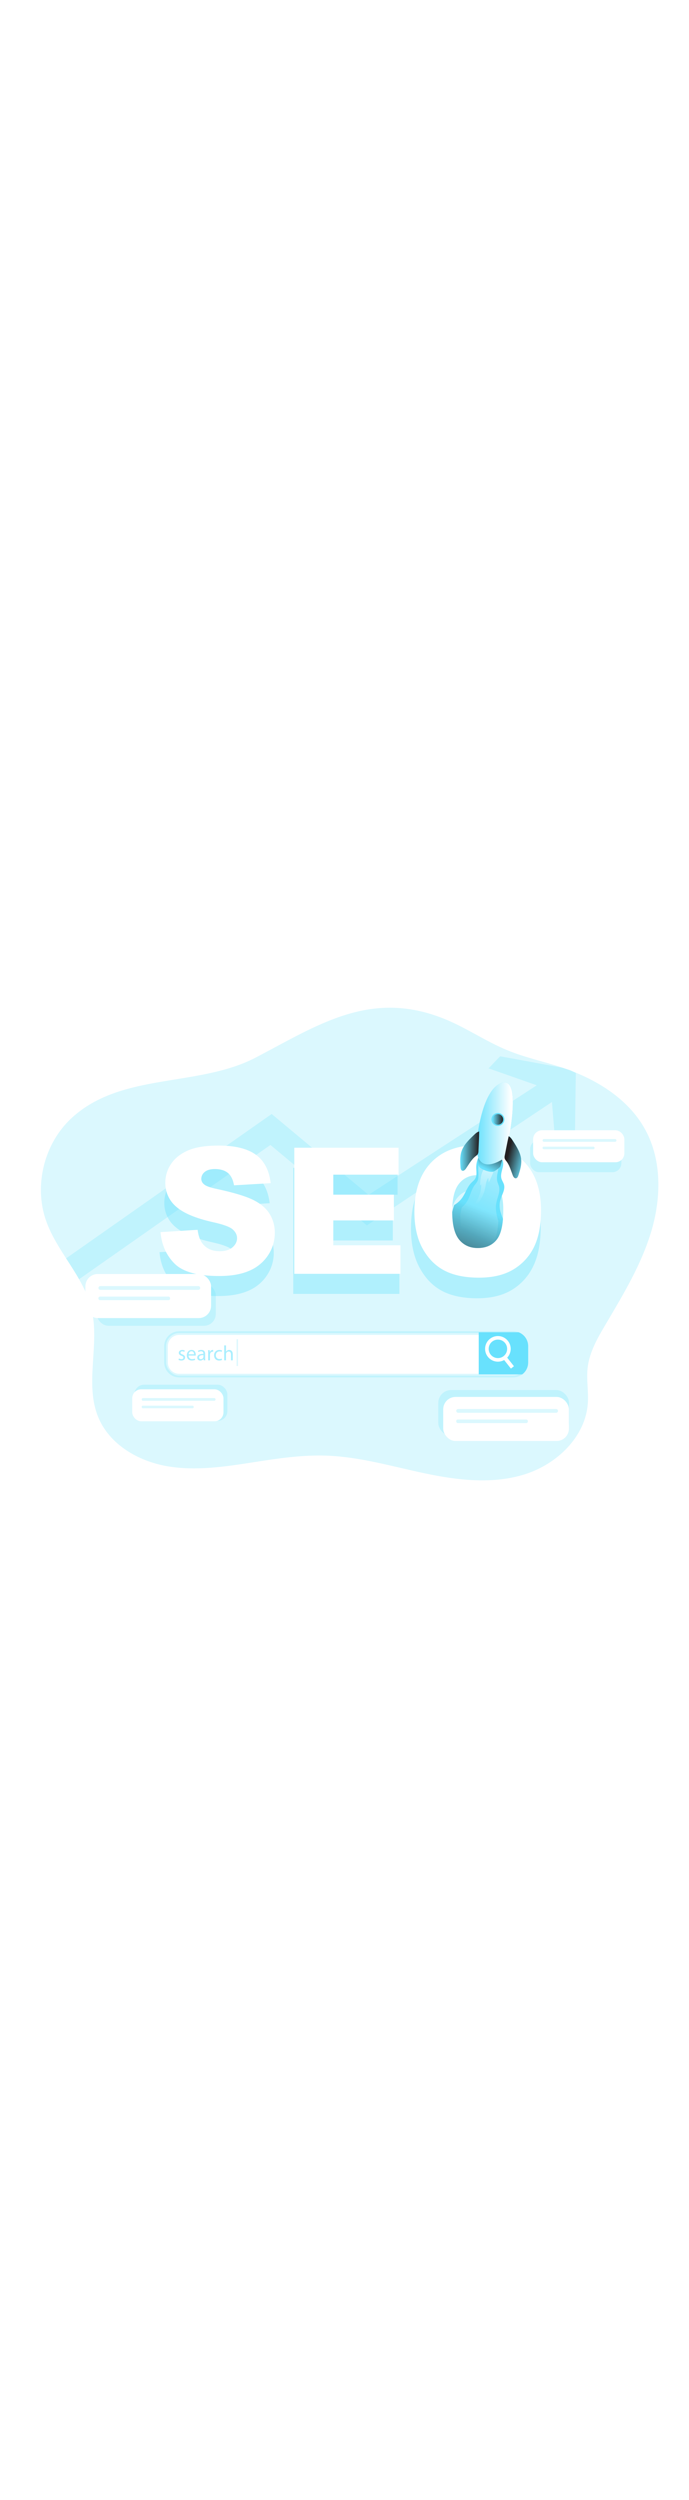 <svg id="_0190_seo" xmlns="http://www.w3.org/2000/svg" xmlns:xlink="http://www.w3.org/1999/xlink" viewBox="0 0 500 500" data-imageid="seo-92" imageName="SEO" class="illustrations_image" style="width: 138px;"><defs><style>.cls-1_seo-92{fill:url(#linear-gradient);}.cls-1_seo-92,.cls-2_seo-92,.cls-3_seo-92,.cls-4_seo-92,.cls-5_seo-92,.cls-6_seo-92,.cls-7_seo-92,.cls-8_seo-92,.cls-9_seo-92,.cls-10_seo-92,.cls-11_seo-92,.cls-12_seo-92{stroke-width:0px;}.cls-13_seo-92{opacity:.37;}.cls-14_seo-92{opacity:.56;}.cls-2_seo-92{fill:url(#linear-gradient-4-seo-92);}.cls-3_seo-92{fill:url(#linear-gradient-2-seo-92);}.cls-4_seo-92{fill:url(#linear-gradient-3-seo-92);}.cls-5_seo-92{fill:url(#linear-gradient-8-seo-92);}.cls-6_seo-92{fill:url(#linear-gradient-9-seo-92);}.cls-7_seo-92{fill:url(#linear-gradient-7-seo-92);}.cls-8_seo-92{fill:url(#linear-gradient-5-seo-92);}.cls-9_seo-92{fill:url(#linear-gradient-6-seo-92);}.cls-10_seo-92{isolation:isolate;opacity:.24;}.cls-10_seo-92,.cls-12_seo-92{fill:#68e1fd;}.cls-11_seo-92{fill:#fff;}</style><linearGradient id="linear-gradient-seo-92" x1="844.32" y1="2007.61" x2="686.26" y2="1970.08" gradientTransform="translate(-472.97 2225) scale(1 -1)" gradientUnits="userSpaceOnUse"><stop offset="0" stop-color="#fff" stop-opacity="0"/><stop offset=".95" stop-color="#fff"/></linearGradient><linearGradient id="linear-gradient-2-seo-92" x1="822.23" y1="2005.02" x2="798.37" y2="1943.39" gradientTransform="translate(-472.97 2225) scale(1 -1)" gradientUnits="userSpaceOnUse"><stop offset="0" stop-color="#231f20" stop-opacity="0"/><stop offset="1" stop-color="#231f20"/></linearGradient><linearGradient id="linear-gradient-3-seo-92" x1="814.04" y1="1987.34" x2="873.69" y2="2101.78" xlink:href="#linear-gradient-seo-92"/><linearGradient id="linear-gradient-4-seo-92" x1="820.73" y1="2007.22" x2="831.66" y2="2070.59" xlink:href="#linear-gradient-seo-92"/><linearGradient id="linear-gradient-5-seo-92" x1="825.5" y1="2033.64" x2="833.7" y2="2050.23" xlink:href="#linear-gradient-2-seo-92"/><linearGradient id="linear-gradient-6-seo-92" x1="818.64" y1="2066.74" x2="845.14" y2="2066.74" xlink:href="#linear-gradient-seo-92"/><linearGradient id="linear-gradient-7-seo-92" x1="806.94" y1="2046.65" x2="820.7" y2="2046.65" xlink:href="#linear-gradient-2-seo-92"/><linearGradient id="linear-gradient-8-seo-92" x1="-3597.27" y1="2581.76" x2="-3583.5" y2="2581.76" gradientTransform="translate(-3730.05 1825.59) rotate(-166.1)" xlink:href="#linear-gradient-2-seo-92"/><linearGradient id="linear-gradient-9-seo-92" x1="828.48" y1="2117.37" x2="836.14" y2="2117.37" gradientTransform="translate(-471 2272.74) scale(1 -1)" xlink:href="#linear-gradient-2-seo-92"/></defs><g id="background_seo-92"><path class="cls-10_seo-92 targetColor" d="M472.67,236.38c-7.17,24.09-20.38,45.86-33.15,67.49-5.88,9.9-11.84,20.23-13.1,31.67-.93,8.5.77,17.1.16,25.6-1.72,24.31-22.51,44.11-45.77,51.41-23.26,7.3-48.46,4.37-72.33-.66-23.87-5.02-47.47-12.07-71.83-12.89-17.53-.59-34.95,2.04-52.27,4.74-21,3.29-42.45,6.58-63.36,2.89-20.92-3.69-41.58-15.77-49.71-35.43-10.12-24.44,1.32-52.88-4.93-78.59-1.83-7.61-5.12-14.62-9-21.42-2.91-5.14-6.17-10.14-9.4-15.12-5.64-8.76-11.18-17.63-14.59-27.38-8.95-25.55-1.3-56.08,18.67-74.4,36.16-33.23,91.83-22,133.48-43.72,45.95-23.99,84.16-50.2,138.6-27.35,15.06,6.33,28.7,15.71,43.82,21.95,12.68,5.26,26.24,8.13,39.29,12.41l1.18.41c6.42,2.15,12.69,4.73,18.75,7.73,17.1,8.55,32.22,20.71,41.2,37.33,11.98,22.08,11.45,49.22,4.3,73.32Z" style="fill: rgb(104, 225, 253);"/><path class="cls-10_seo-92 targetColor" d="M417.86,121.7l-.75,54.05-13.23,7.27-3.35-40.26-134.28,89.42-70.02-58.3-138.86,97.31c-2.91-5.14-6.17-10.14-9.4-15.12l149.18-104.62,70.3,58.59,122.07-79.39c.13.04-35.04-12.3-35.04-12.3,1.04-.74,7.43-7.89,8.55-8.7,0,0,45.14,8.26,45.37,8.34,6.41,2.14,3.39.7,9.46,3.71Z" style="fill: rgb(104, 225, 253);"/></g><g id="SEO_seo-92"><g class="cls-13_seo-92"><path class="cls-12_seo-92 targetColor" d="M298.24,234.08c0-16.11,4.13-28.65,12.39-37.62,8.26-8.97,19.77-13.46,34.53-13.46s26.77,4.41,34.95,13.22c8.18,8.82,12.27,21.17,12.28,37.05,0,11.53-1.79,20.99-5.37,28.37-3.36,7.14-8.75,13.13-15.5,17.23-6.75,4.09-15.17,6.13-25.26,6.13s-18.72-1.77-25.44-5.32c-6.72-3.55-12.15-9.15-16.3-16.8-4.19-7.67-6.29-17.27-6.29-28.81ZM326.32,234.22c0,9.96,1.71,17.12,5.12,21.47,3.41,4.35,8.05,6.52,13.91,6.53,6.03,0,10.7-2.13,14.01-6.4,3.31-4.27,4.96-11.91,4.96-22.95,0-9.29-1.72-16.08-5.17-20.38-3.45-4.3-8.13-6.43-14.04-6.38-5.32-.15-10.38,2.27-13.6,6.51-3.45,4.35-5.17,11.55-5.17,21.61h0Z" style="fill: rgb(104, 225, 253);"/></g><g class="cls-13_seo-92"><path class="cls-12_seo-92 targetColor" d="M115.77,251.58l26.87-1.68c.58,4.38,1.77,7.71,3.56,9.97,2.91,3.7,7.07,5.55,12.49,5.55,4.03,0,7.14-.95,9.32-2.84,2.18-1.89,3.27-4.09,3.29-6.58,0-2.37-1.04-4.49-3.12-6.36-2.08-1.87-6.9-3.64-14.47-5.3-12.38-2.78-21.21-6.48-26.49-11.09-5.2-4.36-8.14-10.85-7.98-17.64.01-4.74,1.44-9.37,4.08-13.31,2.72-4.18,6.81-7.46,12.28-9.86,5.46-2.4,12.95-3.59,22.47-3.58,11.68,0,20.58,2.17,26.71,6.52,6.13,4.34,9.78,11.25,10.94,20.72l-26.64,1.57c-.71-4.12-2.2-7.11-4.46-8.98-2.26-1.87-5.39-2.8-9.38-2.81-3.28,0-5.75.7-7.42,2.09-1.58,1.21-2.5,3.09-2.49,5.08.04,1.56.8,3.02,2.06,3.95,1.32,1.2,4.47,2.32,9.47,3.37,12.34,2.66,21.19,5.35,26.52,8.07,5.34,2.72,9.22,6.1,11.65,10.13,2.44,4.08,3.69,8.75,3.63,13.51.03,5.77-1.67,11.41-4.87,16.21-3.32,5.01-8.04,8.93-13.58,11.25-5.82,2.56-13.15,3.83-22.01,3.83-15.53,0-26.3-2.99-32.28-8.98-5.99-5.98-9.38-13.59-10.17-22.82Z" style="fill: rgb(104, 225, 253);"/><path class="cls-12_seo-92 targetColor" d="M212.82,190.43h75.67v19.51h-47.37v14.52h43.94v18.64h-43.94v18.02h48.74v20.69h-77.04v-91.38Z" style="fill: rgb(104, 225, 253);"/></g><path class="cls-11_seo-92" d="M116.52,237.05l26.87-1.68c.58,4.38,1.76,7.71,3.55,9.97,2.91,3.7,7.08,5.55,12.49,5.55,4.03,0,7.13-.95,9.32-2.84,2.18-1.89,3.28-4.09,3.29-6.58,0-2.37-1.04-4.49-3.12-6.36-2.08-1.87-6.9-3.64-14.47-5.3-12.39-2.78-21.22-6.48-26.49-11.09-5.2-4.36-8.14-10.85-7.98-17.64.01-4.74,1.44-9.37,4.08-13.31,2.72-4.17,6.82-7.46,12.28-9.86,5.47-2.4,12.96-3.6,22.47-3.58,11.68,0,20.58,2.17,26.71,6.52,6.13,4.34,9.78,11.25,10.93,20.72l-26.62,1.56c-.7-4.12-2.19-7.11-4.46-8.98-2.27-1.87-5.4-2.8-9.38-2.81-3.29,0-5.76.7-7.42,2.09-1.58,1.21-2.5,3.09-2.5,5.08.04,1.56.8,3.02,2.06,3.95,1.32,1.21,4.47,2.33,9.47,3.37,12.34,2.66,21.18,5.35,26.52,8.07,5.34,2.72,9.23,6.1,11.66,10.13,2.44,4.08,3.7,8.77,3.64,13.53.03,5.77-1.67,11.41-4.86,16.21-3.32,5.01-8.05,8.92-13.59,11.25-5.82,2.56-13.15,3.84-22,3.83-15.54,0-26.31-2.99-32.29-8.98-5.98-5.98-9.38-13.59-10.19-22.82Z"/><path class="cls-11_seo-92" d="M213.57,175.9h75.67v19.51h-47.37v14.52h43.95v18.64h-43.95v18.02h48.75v20.67h-77.05v-91.35Z"/><path class="cls-11_seo-92" d="M380.69,186.46c-8-8.28-19.38-12.43-34.13-12.45-14.41,0-25.65,4.22-33.74,12.66-8.05,8.48-12.1,20.26-12.1,35.43,0,10.86,2.04,19.9,6.12,27.12,4.08,7.22,9.4,12.5,15.96,15.83,6.54,3.34,14.82,5.01,24.84,5,9.85,0,18.07-1.93,24.65-5.8,6.52-3.8,11.78-9.43,15.12-16.2,3.46-6.97,5.2-15.88,5.21-26.72,0-14.93-3.97-26.55-11.94-34.87ZM328.15,222.24c0-9.48,1.67-16.26,5-20.34,3.03-3.81,7.62-6.05,12.49-6.09.27-.04.55-.06.82-.05,5.76,0,10.34,2.01,13.72,6.04,2.02,2.59,3.4,5.62,4.02,8.84.73,3.39,1.08,6.86,1.03,10.33,0,2.33-.08,4.47-.24,6.48-.56,6.97-2.1,12.01-4.6,15.12-3.23,4-7.79,6-13.69,6.01-5.7,0-10.23-2.05-13.58-6.14-3.29-4.08-4.95-10.7-4.98-19.94v-.26Z"/><path class="cls-1_seo-92" d="M354.32,206.37c-.74,1.63-1.27,3.35-1.59,5.12-.24,1.75-.04,3.53-.2,5.26-.31,3.56-2.03,6.83-2.98,10.28-1.35,4.92-1.12,10.11-.88,15.2l5.83-18.77c.6-1.71,1.04-3.47,1.32-5.26.14-2.03.13-4.07-.03-6.1-.07-3.56.17-7.12.72-10.63-1.01,1.4-1.54,3.28-2.19,4.9Z"/></g><g id="bubble_seo-92"><rect class="cls-10_seo-92 targetColor" x="384.71" y="170.45" width="66.2" height="23.19" rx="6.51" ry="6.51" style="fill: rgb(104, 225, 253);"/><rect class="cls-10_seo-92 targetColor" x="318.06" y="351.48" width="94.9" height="33.24" rx="9.33" ry="9.33" style="fill: rgb(104, 225, 253);"/><rect class="cls-10_seo-92 targetColor" x="70.16" y="274.31" width="86.42" height="30.61" rx="8.54" ry="8.54" style="fill: rgb(104, 225, 253);"/><rect class="cls-10_seo-92 targetColor" x="97.55" y="347.63" width="67.44" height="26.16" rx="6.98" ry="6.98" style="fill: rgb(104, 225, 253);"/><rect class="cls-11_seo-92" x="321.64" y="356.47" width="91.21" height="31.95" rx="8.97" ry="8.97"/><path class="cls-10_seo-92 targetColor" d="M332.46,365.23h71.11c.76,0,1.37.62,1.37,1.37h0c0,.76-.62,1.37-1.37,1.37h-71.11c-.76,0-1.37-.62-1.37-1.37h0c0-.76.62-1.37,1.37-1.37Z" style="fill: rgb(104, 225, 253);"/><rect class="cls-10_seo-92 targetColor" x="331.08" y="372.83" width="51.98" height="2.6" rx="1.12" ry="1.12" style="fill: rgb(104, 225, 253);"/><rect class="cls-11_seo-92" x="61.98" y="267.39" width="91.21" height="31.95" rx="8.97" ry="8.97"/><path class="cls-10_seo-92 targetColor" d="M72.81,276.15h71.11c.76,0,1.37.62,1.37,1.37h0c0,.76-.62,1.37-1.37,1.37h-71.11c-.76,0-1.37-.62-1.37-1.37h0c0-.76.62-1.37,1.37-1.37Z" style="fill: rgb(104, 225, 253);"/><rect class="cls-10_seo-92 targetColor" x="71.43" y="283.75" width="51.98" height="2.6" rx="1.12" ry="1.12" style="fill: rgb(104, 225, 253);"/><rect class="cls-11_seo-92" x="95.97" y="350.94" width="66.2" height="23.19" rx="6.51" ry="6.51"/><path class="cls-10_seo-92 targetColor" d="M103.83,357.3h51.61c.55,0,1,.45,1,1h0c0,.55-.45,1-1,1h-51.61c-.55,0-1-.45-1-1h0c0-.55.45-1,1-1Z" style="fill: rgb(104, 225, 253);"/><rect class="cls-10_seo-92 targetColor" x="102.83" y="362.81" width="37.73" height="1.89" rx=".82" ry=".82" style="fill: rgb(104, 225, 253);"/><rect class="cls-11_seo-92" x="386.89" y="163.24" width="66.2" height="23.19" rx="6.51" ry="6.51"/><path class="cls-10_seo-92 targetColor" d="M394.74,169.6h51.61c.55,0,1,.45,1,1h0c0,.55-.45,1-1,1h-51.61c-.55,0-1-.45-1-1h0c0-.55.45-1,1-1Z" style="fill: rgb(104, 225, 253);"/><rect class="cls-10_seo-92 targetColor" x="393.74" y="175.11" width="37.73" height="1.89" rx=".82" ry=".82" style="fill: rgb(104, 225, 253);"/></g><g id="search_bar_seo-92"><rect class="cls-11_seo-92" x="120.51" y="310.21" width="261.44" height="30.82" rx="9.49" ry="9.49"/><path class="cls-10_seo-92 targetColor" d="M376.39,309.62c-1.26-.5-2.59-.75-3.95-.74h-242.44c-5.97,0-10.81,4.83-10.83,10.8v11.84c.01,5.97,4.86,10.81,10.83,10.81h242.47c5.95-.04,10.77-4.86,10.8-10.81v-11.84c0-4.45-2.74-8.45-6.88-10.06ZM380.63,331.54c-.01,4.5-3.66,8.15-8.16,8.16h-242.47c-4.51,0-8.17-3.65-8.19-8.16v-11.84c.02-4.51,3.68-8.15,8.19-8.15h242.47c4.5.01,8.15,3.65,8.16,8.15v11.84Z" style="fill: rgb(104, 225, 253);"/><g class="cls-14_seo-92"><path class="cls-12_seo-92 targetColor" d="M129.88,328.58c.53.33,1.14.51,1.77.53.97,0,1.43-.49,1.43-1.1s-.38-.99-1.37-1.35c-1.32-.47-1.97-1.2-1.97-2.08,0-1.19.96-2.16,2.54-2.16.63,0,1.26.15,1.81.45l-.34.98c-.45-.28-.97-.43-1.51-.43-.8,0-1.24.45-1.24,1.01s.44.88,1.4,1.25c1.28.48,1.93,1.12,1.93,2.22,0,1.32-1.01,2.21-2.75,2.21-.72.01-1.44-.16-2.07-.51l.36-1.02Z" style="fill: rgb(104, 225, 253);"/><path class="cls-12_seo-92 targetColor" d="M136.87,326.51c-.11,1.3.86,2.44,2.16,2.55.11,0,.23.01.34,0,.7.02,1.4-.11,2.04-.38l.23.96c-.78.33-1.61.48-2.45.46-2.27,0-3.63-1.49-3.63-3.72s1.32-3.95,3.46-3.95c2.41,0,3.04,2.12,3.04,3.47,0,.21-.02.42-.04.62l-5.15-.02ZM140.81,325.55c0-.85-.36-2.18-1.86-2.18-1.35,0-1.97,1.24-2.06,2.18h3.92Z" style="fill: rgb(104, 225, 253);"/><path class="cls-12_seo-92 targetColor" d="M147.8,329.95l-.11-.93h-.05c-.53.71-1.37,1.12-2.26,1.1-1.16.08-2.17-.79-2.25-1.95,0-.06,0-.11,0-.17,0-1.78,1.58-2.75,4.43-2.74v-.14c.11-.83-.47-1.6-1.31-1.71-.12-.02-.24-.02-.36,0-.68,0-1.34.19-1.92.55l-.31-.89c.73-.44,1.57-.67,2.43-.66,2.26,0,2.8,1.54,2.8,3.01v2.76c-.01.59.03,1.18.12,1.76h-1.22ZM147.6,326.18c-1.46-.03-3.12.23-3.12,1.66-.05.65.43,1.22,1.08,1.27.06,0,.12,0,.18,0,.8.02,1.52-.47,1.78-1.23.05-.14.07-.28.08-.43v-1.28Z" style="fill: rgb(104, 225, 253);"/><path class="cls-12_seo-92 targetColor" d="M151.06,324.88c0-.87,0-1.62-.06-2.3h1.17l.05,1.45h.06c.26-.92,1.09-1.57,2.04-1.61.13,0,.26.01.38.05v1.26c-.15-.03-.31-.05-.46-.05-.95.04-1.72.78-1.8,1.72-.04.21-.06.42-.06.62v3.95h-1.32v-5.09Z" style="fill: rgb(104, 225, 253);"/><path class="cls-12_seo-92 targetColor" d="M161.14,329.68c-.67.3-1.39.44-2.12.43-2.22,0-3.67-1.51-3.67-3.77-.1-2.06,1.5-3.82,3.56-3.91.13,0,.26,0,.38,0,.64,0,1.27.12,1.86.38l-.31,1.04c-.48-.25-1.01-.38-1.55-.36-1.69,0-2.63,1.25-2.63,2.79-.13,1.39.9,2.62,2.29,2.75.09,0,.18.01.27.01.57,0,1.13-.13,1.64-.37l.27,1.01Z" style="fill: rgb(104, 225, 253);"/><path class="cls-12_seo-92 targetColor" d="M162.7,319.14h1.32v4.6h0c.23-.4.56-.72.96-.95.42-.24.89-.37,1.37-.37.99,0,2.57.6,2.57,3.15v4.39h-1.32v-4.23c0-1.18-.44-2.19-1.7-2.19-.82.01-1.54.54-1.8,1.32-.08.21-.11.43-.09.66v4.44h-1.32v-10.81Z" style="fill: rgb(104, 225, 253);"/></g><path class="cls-12_seo-92 targetColor" d="M383.28,319.68v11.84c.01,3.39-1.59,6.59-4.31,8.61h-31.56v-30.5h29c4.15,1.62,6.88,5.61,6.88,10.06Z" style="fill: rgb(104, 225, 253);"/><path class="cls-11_seo-92" d="M361.33,330.93c-5.13,0-9.29-4.15-9.3-9.28s4.15-9.29,9.28-9.3c5.13,0,9.29,4.15,9.3,9.28h0c-.01,5.14-4.16,9.29-9.28,9.3ZM361.33,314.93c-3.7,0-6.71,3-6.71,6.7,0,3.7,3,6.71,6.7,6.71s6.71-3,6.71-6.7h0c0-3.71-3-6.71-6.7-6.71Z"/><rect class="cls-11_seo-92" x="367.39" y="326.21" width="2.79" height="9.94" transform="translate(-125.91 300.19) rotate(-38.34)"/><rect class="cls-10_seo-92 targetColor" x="171.7" y="314.68" width=".99" height="19.38" style="fill: rgb(104, 225, 253);"/></g><g id="rocket_seo-92"><path class="cls-12_seo-92 targetColor" d="M365.02,227.45c-.56,6.97-2.1,12.01-4.6,15.12-3.23,4-7.79,6-13.69,6.01-5.7,0-10.23-2.05-13.58-6.14-3.29-4.08-4.95-10.7-4.98-19.94.39-1.72.87-3.41,1.43-5.08,2.41-1.38,4.47-3.29,6.04-5.59,2.31-3.41,3.5-7.59,6.38-10.52.98-.98,2.12-1.83,2.83-3,.45-.76.73-1.61.82-2.49.24-1.75-.05-3.66-.08-5.46-.03-3.3.87-6.53,2.59-9.34,5.48.08,10.88,2.56,16.26,3.54,2.35,3.95-1.75,9.03-.61,13.51.4,1.59,1.46,2.94,1.91,4.53.74,2.7-.39,5.35-1.51,8.05-.52,1.21-.94,2.46-1.28,3.73-1.05,4.35.33,8.81,2.06,13.06Z" style="fill: rgb(104, 225, 253);"/><path class="cls-3_seo-92" d="M365.02,227.45c-.56,6.97-2.1,12.01-4.6,15.12-3.23,4-7.79,6-13.69,6.01-5.7,0-10.23-2.05-13.58-6.14-3.29-4.08-4.95-10.7-4.98-19.94.39-1.72.87-3.41,1.43-5.08,2.41-1.38,4.47-3.29,6.04-5.59,2.31-3.41,3.5-7.59,6.38-10.52.98-.98,2.12-1.83,2.83-3,.45-.76.73-1.61.82-2.49.24-1.75-.05-3.66-.08-5.46-.03-3.3.87-6.53,2.59-9.34,5.48.08,10.88,2.56,16.26,3.54,2.35,3.95-1.75,9.03-.61,13.51.4,1.59,1.46,2.94,1.91,4.53.74,2.7-.39,5.35-1.51,8.05-.52,1.21-.94,2.46-1.28,3.73-1.05,4.35.33,8.81,2.06,13.06Z"/><path class="cls-4_seo-92" d="M361.66,229.16c-.44,6.97-1.59,12.01-3.45,15.12-2.42,4-5.83,6.02-10.26,6.02s-7.68-2.05-10.18-6.15c-2.46-4.08-3.71-10.7-3.73-19.94.29-1.75.65-3.45,1.07-5.08,1.9-1.51,3.44-3.42,4.52-5.59,1.72-3.42,2.63-7.6,4.78-10.52.81-.92,1.52-1.92,2.12-2.99.34-.79.55-1.63.61-2.49.08-1.82.06-3.64-.06-5.45-.03-3.22.64-6.41,1.97-9.35,4.1.08,8.15,2.57,12.18,3.55,1.77,3.95-1.32,9.03-.45,13.51.3,1.58,1.09,2.94,1.43,4.52.56,2.7-.3,5.35-1.13,8.05-.39,1.22-.7,2.47-.95,3.73-.8,4.35.24,8.82,1.53,13.06Z"/><path class="cls-2_seo-92" d="M348.35,203.4l.85-.95c.13,4.95-1.5,9.78-4.6,13.64-1.43,1.76-3.2,3.39-3.75,5.6,5.88-3.88,9.95-9.98,11.28-16.9.46-2.44.66-5.11,2.21-7.04l.32,3.36c1.35-2.6,2.53-5.29,3.53-8.05.2-.53.36-1.22-.07-1.59-.24-.17-.54-.27-.84-.27-2.63-.26-5.55-1.13-6.9,1.54-1.55,3.06-1.9,7.3-2.03,10.66Z"/><path class="cls-12_seo-92 targetColor" d="M347.13,182.75s-.37,5.4.66,6.99,8.02,4.66,10.72,3.29c1.69-.9,3.24-2.06,4.57-3.45l1.36-5-17.31-1.83Z" style="fill: rgb(104, 225, 253);"/><path class="cls-8_seo-92" d="M347.13,182.75s-.37,5.4.66,6.99,8.02,4.66,10.72,3.29c1.69-.9,3.24-2.06,4.57-3.45l1.36-5-17.31-1.83Z"/><path class="cls-12_seo-92 targetColor" d="M345.67,174.02s2.98-40.77,18.88-45.23c15.91-4.46,1.97,54.18,1.97,54.18,0,0-20.86,15.91-20.86-8.95Z" style="fill: rgb(104, 225, 253);"/><path class="cls-9_seo-92" d="M345.67,174.02s2.98-40.77,18.88-45.23c15.91-4.46,1.97,54.18,1.97,54.18,0,0-20.86,15.91-20.86-8.95Z"/><path class="cls-12_seo-92 targetColor" d="M343.79,166.82c-3.65,3.47-7.44,7.14-8.96,11.94-1.14,3.57-.89,7.41-.66,11.18.07,1.01.28,2.22,1.22,2.58,1.07.41,2.1-.62,2.75-1.55,2.21-3.17,4.07-6.7,7.13-9.05.54-.36,1.02-.8,1.41-1.32.4-.75.58-1.6.53-2.45.17-4.67.49-9.42.51-14.05-1.56.41-2.74,1.57-3.95,2.73Z" style="fill: rgb(104, 225, 253);"/><path class="cls-7_seo-92" d="M343.79,166.82c-3.65,3.47-7.44,7.14-8.96,11.94-1.14,3.57-.89,7.41-.66,11.18.07,1.01.28,2.22,1.22,2.58,1.07.41,2.1-.62,2.75-1.55,2.21-3.17,4.07-6.7,7.13-9.05.54-.36,1.02-.8,1.41-1.32.4-.75.58-1.6.53-2.45.17-4.67.49-9.42.51-14.05-1.56.41-2.74,1.57-3.95,2.73Z"/><path class="cls-12_seo-92 targetColor" d="M372.39,171.06c2.73,4.23,5.54,8.71,5.88,13.72.26,3.74-.89,7.42-2.03,10.99-.3.96-.8,2.08-1.79,2.22-1.14.14-1.9-1.1-2.31-2.16-1.39-3.6-2.37-7.47-4.78-10.48-.44-.47-.8-1.01-1.06-1.59-.2-.83-.18-1.69.06-2.51.94-4.6,1.76-9.26,2.83-13.81,1.44.82,2.3,2.22,3.2,3.63Z" style="fill: rgb(104, 225, 253);"/><path class="cls-5_seo-92" d="M372.37,171.18c2.72,4.23,5.53,8.7,5.87,13.72.26,3.73-.89,7.41-2.03,10.99-.3.96-.8,2.08-1.79,2.21-1.13.14-1.9-1.1-2.31-2.16-1.39-3.6-2.37-7.46-4.77-10.47-.44-.47-.8-1-1.06-1.59-.21-.83-.19-1.69.05-2.51.94-4.6,1.76-9.27,2.83-13.81,1.45.82,2.3,2.22,3.21,3.63Z"/><circle class="cls-12_seo-92 targetColor" cx="361.34" cy="155.39" r="4.71" style="fill: rgb(104, 225, 253);"/><circle class="cls-6_seo-92" cx="361.31" cy="155.38" r="3.83"/></g></svg>